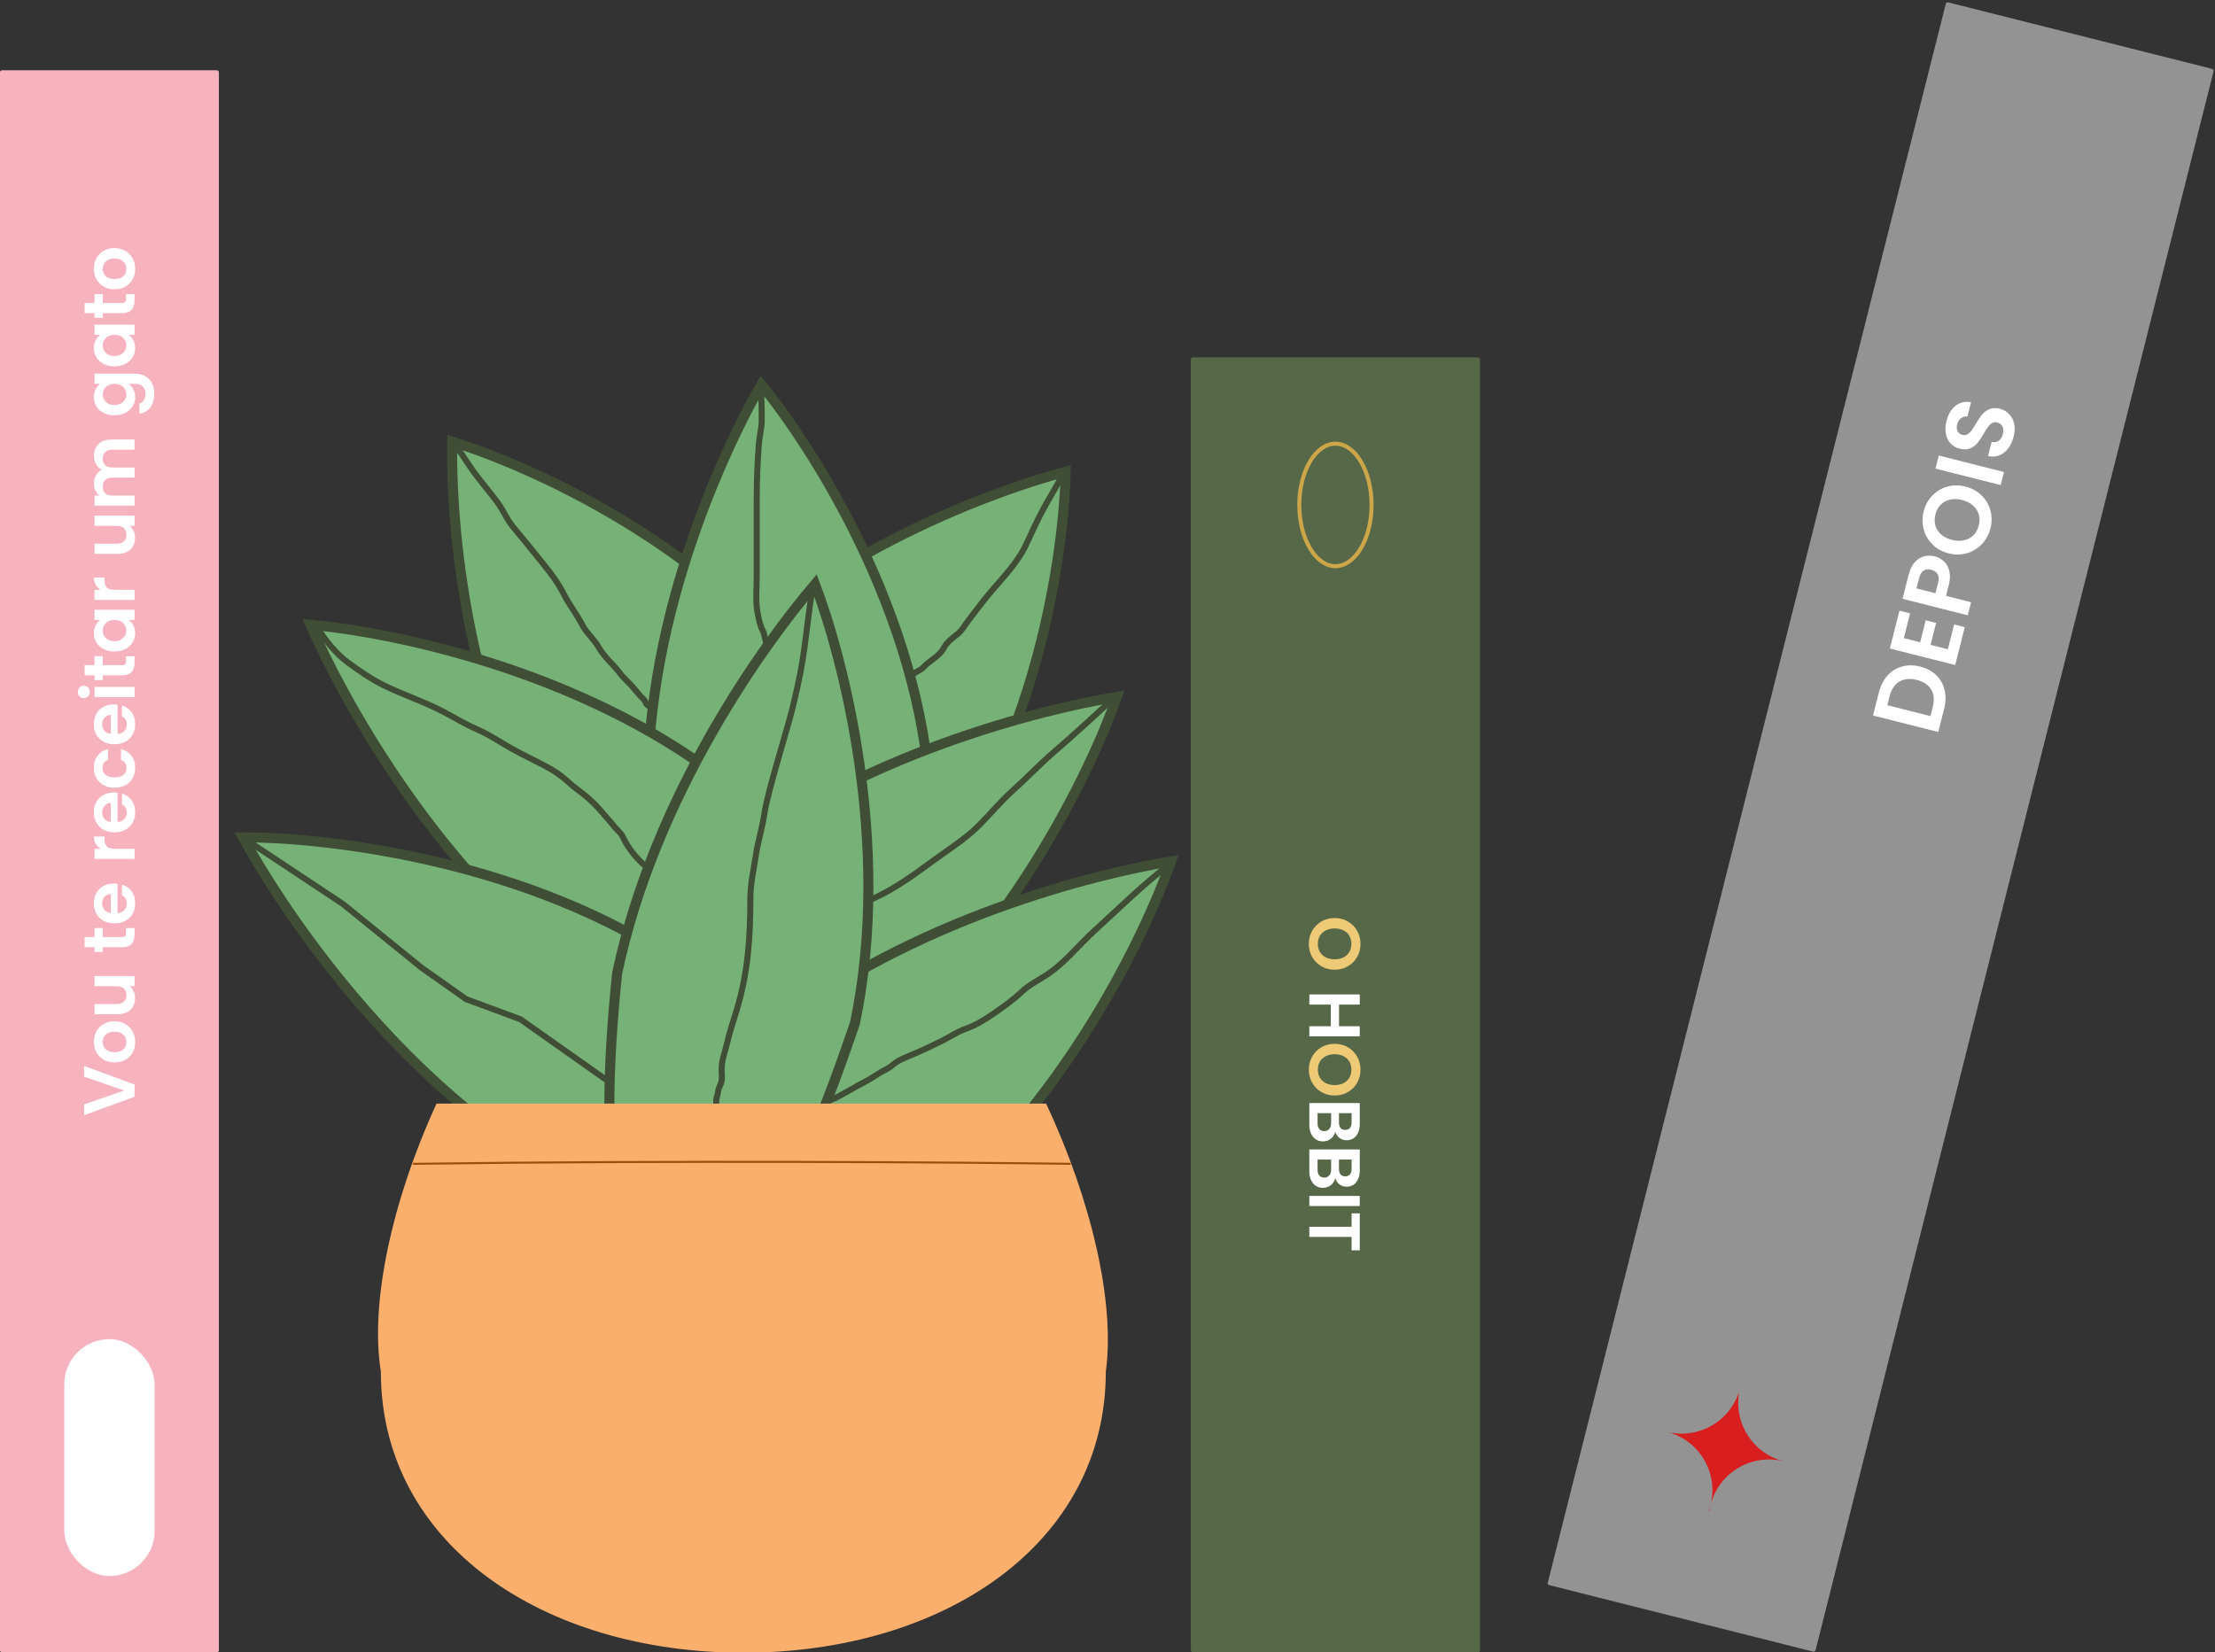 <svg width="1103" height="823" viewBox="0 0 1103 823" fill="none" xmlns="http://www.w3.org/2000/svg">
<rect x="0" y="0" width="1103" height="823" fill="#333333" stroke="none"/>
<rect x="903.845" y="822.894" width="137.524" height="813" rx="1" transform="rotate(-165.854 903.845 822.894)" fill="#939393"/>
<rect x="593" y="178" width="144" height="645" rx="1" fill="#566848"/>
<rect y="35" width="109" height="788" rx="1" fill="#F6B2BD"/>
<path d="M339.557 349.024C399.365 278.724 492.873 245.002 530.683 234.904C530.286 254.403 526.828 288.754 516.485 327.02C505.554 367.466 486.976 412.112 456.347 448.221C420.336 479.467 390.536 501.184 365.724 511.628C353.327 516.846 342.318 519.187 332.492 518.591C322.717 517.998 313.972 514.491 306.048 507.758C290.328 494.402 285.561 475.173 291.343 448.865C297.146 422.462 313.516 389.355 339.557 349.024Z" fill="#76B278" stroke="#404E35" stroke-width="5"/>
<path d="M282.249 435.134C231.139 358.278 224.474 259.099 225.18 219.97C243.815 225.722 275.885 238.506 309.823 258.988C345.694 280.636 383.498 310.791 409.775 350.18C429.895 393.404 442.565 428.032 445.772 454.762C447.374 468.116 446.592 479.344 443.313 488.626C440.051 497.859 434.271 505.3 425.616 511.064C408.447 522.497 388.649 521.784 364.95 508.98C341.167 496.131 313.848 471.276 282.249 435.134Z" fill="#76B278" stroke="#404E35" stroke-width="5"/>
<path d="M322.868 404.778C318.756 312.809 359.994 224.837 379.08 191.522C403.972 221.896 458.983 306.458 463.208 398.404C458.715 445.797 452.389 481.991 442.31 506.517C432.245 531.008 418.74 543.237 400.063 544.082C381.326 544.929 366.072 534.177 353.365 510.874C340.635 487.528 330.778 452.081 322.868 404.778Z" fill="#76B278" stroke="#404E35" stroke-width="5"/>
<path d="M286.166 484.465C213.712 428.439 169.635 345.511 154.606 311.194C192.44 314.504 287.643 332.759 360.129 388.703C393.935 422.082 418.139 449.495 431.268 471.891C444.441 494.362 445.992 510.891 436.328 523.399C426.626 535.956 410.001 539.206 384.815 532.561C359.691 525.933 326.914 509.638 286.166 484.465Z" fill="#76B278" stroke="#404E35" stroke-width="5"/>
<path d="M355.725 431.569C427.971 375.275 519.24 353.143 556.212 347.094C543.622 382.925 502.326 470.626 430.152 526.972C389.431 551.443 356.871 568.092 331.919 575.256C306.882 582.444 290.486 579.847 280.765 567.382C271.007 554.87 271.982 537.958 284.665 515.207C297.318 492.512 321.233 464.801 355.725 431.569Z" fill="#76B278" stroke="#404E35" stroke-width="5"/>
<path d="M382.712 513.601C454.93 457.272 546.188 435.095 583.157 429.028C570.585 464.865 529.332 552.586 457.185 608.968C416.476 633.459 383.925 650.123 358.976 657.3C333.943 664.501 317.545 661.912 307.818 649.452C298.054 636.943 299.021 620.031 311.693 597.275C324.335 574.573 348.236 546.85 382.712 513.601Z" fill="#76B278" stroke="#404E35" stroke-width="5"/>
<path d="M267.31 578.024C190.194 528.611 138.97 449.897 120.971 417.041C158.949 416.998 255.392 426.779 332.532 476.108C369.153 506.373 395.681 531.543 410.736 552.693C425.841 573.914 428.844 590.241 420.322 603.554C411.766 616.918 395.492 621.622 369.819 617.227C344.207 612.841 310.12 599.502 267.31 578.024Z" fill="#76B278" stroke="#404E35" stroke-width="5"/>
<path d="M307.292 484.901C326.118 395.269 381.527 319.442 405.856 290.953C419.375 326.443 444.461 420.079 425.723 509.705C410.425 554.683 396.31 588.418 381.88 609.999C367.402 631.652 353.204 640.255 337.733 637.012C322.202 633.757 312.028 620.212 307.025 594.65C302.035 569.15 302.407 532.548 307.292 484.901Z" fill="#76B278" stroke="#404E35" stroke-width="5"/>
<path fill-rule="evenodd" clip-rule="evenodd" d="M370.159 823.186C469.847 823.186 550.659 769.066 550.659 683.186C555.346 648.949 543.587 598.016 520.934 549.686H217.394C195.082 598.198 184.141 649.256 189.659 683.186C189.659 769.066 270.472 823.186 370.159 823.186Z" fill="#FBAF6C"/>
<path d="M406.249 291.958C406.376 291.139 405.815 290.373 404.996 290.246C404.177 290.12 403.411 290.681 403.284 291.5L406.249 291.958ZM394.659 352.685L393.202 352.33L394.659 352.685ZM380.659 405.185L382.144 405.395L380.659 405.185ZM376.45 425.695L377.933 425.922L376.45 425.695ZM366.731 503.496L368.166 503.933L366.731 503.496ZM362.159 519.185L363.622 519.516L362.159 519.185ZM359.302 538.588L357.837 538.262L359.302 538.588ZM357.659 543.185L359.149 543.361L357.659 543.185ZM355.159 548.185V549.685H358.159V548.185H355.159ZM403.284 291.5C398.863 320.131 400.013 324.427 393.202 352.33L396.116 353.041C402.965 324.983 401.877 320.273 406.249 291.958L403.284 291.5ZM393.202 352.33C391.982 357.326 388.868 367.789 385.846 378.398C382.849 388.922 379.927 399.647 379.174 404.975L382.144 405.395C382.862 400.32 385.71 389.829 388.732 379.22C391.728 368.697 394.879 358.111 396.116 353.041L393.202 352.33ZM379.174 404.975C378.718 408.203 377.933 411.621 377.121 415.11C376.315 418.573 375.481 422.11 374.968 425.469L377.933 425.922C378.425 422.701 379.229 419.286 380.043 415.791C380.85 412.322 381.667 408.775 382.144 405.395L379.174 404.975ZM374.968 425.469C373.861 432.71 372.147 439.972 372.147 447.657H375.147C375.147 440.276 376.779 433.477 377.933 425.922L374.968 425.469ZM372.147 447.657C372.147 467.175 370.959 484.484 365.296 503.058L368.166 503.933C373.954 484.948 375.147 467.299 375.147 447.657H372.147ZM365.296 503.058C363.817 507.912 361.873 513.641 360.696 518.855L363.622 519.516C364.767 514.446 366.645 508.922 368.166 503.933L365.296 503.058ZM360.696 518.855C360.1 521.494 359.447 523.401 358.855 525.668C358.28 527.868 357.848 530.14 357.848 533.027H360.848C360.848 530.473 361.225 528.466 361.758 526.426C362.273 524.454 363.025 522.161 363.622 519.516L360.696 518.855ZM357.848 533.027C357.848 533.902 357.937 535.02 357.968 535.864C358.003 536.803 357.983 537.607 357.837 538.262L360.766 538.913C360.999 537.865 361.002 536.742 360.966 535.753C360.926 534.67 360.848 533.859 360.848 533.027H357.848ZM357.837 538.262C357.667 539.029 357.356 539.74 357.009 540.514C356.702 541.201 356.275 542.116 356.169 543.01L359.149 543.361C359.189 543.023 359.374 542.575 359.748 541.739C360.082 540.991 360.52 540.019 360.766 538.913L357.837 538.262ZM356.169 543.01C356.029 544.205 355.806 544.986 355.601 545.697C355.396 546.408 355.159 547.193 355.159 548.185H358.159C358.159 547.677 358.267 547.282 358.484 546.527C358.702 545.772 358.979 544.803 359.149 543.361L356.169 543.01Z" fill="#404E35"/>
<path d="M582.935 431.92C583.589 431.412 583.708 430.47 583.201 429.815C582.693 429.161 581.751 429.042 581.096 429.549L582.935 431.92ZM544.959 463.611L545.97 464.719L544.959 463.611ZM520.049 486.307L519.257 485.034L519.257 485.034L520.049 486.307ZM508.885 493.93L509.914 495.022L508.885 493.93ZM494.082 505.34L493.235 504.102L494.082 505.34ZM480.853 512.446L481.357 513.859L480.853 512.446ZM454.345 525.258L453.77 523.872L453.77 523.872L454.345 525.258ZM444.19 530.717L443.184 529.603L444.19 530.717ZM439.714 533.446L440.428 534.766L439.714 533.446ZM430.887 538.733L431.563 540.072L430.887 538.733ZM413.685 546.262L412.262 546.737L413.21 549.583L414.634 549.108L413.685 546.262ZM581.096 429.549C567.954 439.739 556.111 451.404 543.948 462.503L545.97 464.719C558.247 453.517 569.919 442.012 582.935 431.92L581.096 429.549ZM543.948 462.503C539.719 466.362 535.855 470.601 531.975 474.485C528.052 478.41 524.02 482.073 519.257 485.034L520.841 487.581C525.895 484.44 530.118 480.587 534.097 476.605C538.117 472.581 541.8 468.524 545.97 464.719L543.948 462.503ZM519.257 485.034C515.513 487.361 511.338 489.56 507.857 492.838L509.914 495.022C513.107 492.016 516.849 490.063 520.841 487.581L519.257 485.034ZM507.857 492.838C503.385 497.05 498.4 500.569 493.235 504.102L494.929 506.578C500.096 503.043 505.255 499.41 509.914 495.022L507.857 492.838ZM493.235 504.102C489.042 506.971 485.007 509.374 480.35 511.033L481.357 513.859C486.367 512.074 490.647 509.508 494.929 506.578L493.235 504.102ZM480.35 511.033C478.095 511.837 475.986 512.92 473.972 514.03C471.922 515.159 470.028 516.281 468.035 517.277L469.377 519.96C471.438 518.929 473.478 517.727 475.419 516.658C477.396 515.569 479.334 514.58 481.357 513.859L480.35 511.033ZM468.035 517.277C463.337 519.626 458.596 521.867 453.77 523.872L454.921 526.643C459.833 524.602 464.642 522.327 469.377 519.96L468.035 517.277ZM453.77 523.872C450.373 525.284 446.26 526.825 443.184 529.603L445.195 531.83C447.798 529.479 451.324 528.137 454.921 526.643L453.77 523.872ZM443.184 529.603C442.018 530.657 440.732 531.191 439.001 532.127L440.428 534.766C441.852 533.996 443.676 533.202 445.195 531.83L443.184 529.603ZM439.001 532.127C437.43 532.976 435.948 533.939 434.525 534.849C433.084 535.771 431.691 536.646 430.21 537.394L431.563 540.072C433.194 539.248 434.703 538.297 436.142 537.377C437.599 536.445 438.975 535.551 440.428 534.766L439.001 532.127ZM430.21 537.394C427.56 538.733 424.079 540.749 420.953 542.517C417.735 544.336 415.012 545.82 413.685 546.262L414.634 549.108C416.306 548.551 419.338 546.876 422.429 545.128C425.612 543.329 428.995 541.369 431.563 540.072L430.21 537.394Z" fill="#404E35"/>
<path d="M124.659 419.685L170.659 450.185L210.159 482.185L232.159 497.685L259.159 507.685L301.659 537.685" stroke="#404E35" stroke-width="3" stroke-linecap="round"/>
<path d="M157.989 312.556C161.982 318.945 167.367 325.702 173.481 330.163C178.842 334.074 184.925 338.296 190.866 341.228C200.652 346.059 211.113 349.425 220.792 354.507C226.16 357.325 231.169 360.461 236.775 362.892C241.694 365.024 245.645 367.426 250.201 370.195C256.173 373.824 262.367 376.878 268.594 380.031C272.545 382.031 275.88 383.793 279.315 386.424C282.161 388.604 284.66 391.133 287.553 393.26C291.698 396.308 295.743 399.811 299.085 403.735C301.435 406.494 303.877 409.165 306.143 411.997C307.267 413.402 309.294 415.007 310.052 416.669C312.589 422.227 317.011 427.823 321.757 431.62" stroke="#404E35" stroke-width="3" stroke-linecap="round"/>
<path d="M552.36 349.736C543.444 358.049 534.473 366.25 525.238 374.203C518.024 380.415 511.507 387.316 504.435 393.653C498.347 399.108 493.254 405.351 487.492 411.112C480.406 418.198 471.661 423.54 463.64 429.456C454.736 436.024 445.439 442.73 435.313 447.333C433.614 448.105 432.659 448.266 432.659 450.185" stroke="#404E35" stroke-width="3" stroke-linecap="round"/>
<path d="M378.956 194.214C379.192 199.464 379.378 204.715 379.291 209.972C379.23 213.644 378.224 217.066 377.93 220.701C377.174 230.057 376.825 239.541 376.825 248.925C376.825 261.534 376.825 274.144 376.825 286.753C376.825 292.879 376.078 299.765 377.358 305.825C377.912 308.446 378.505 311.813 379.863 314.129C380.425 315.088 381.659 320.58 381.659 321.685" stroke="#404E35" stroke-width="3" stroke-linecap="round"/>
<path d="M528.771 237.17C525.891 242.638 522.655 247.87 519.698 253.284C516.523 259.096 513.818 265.156 511.02 271.153C506.432 280.983 498.226 288.861 491.415 297.167C488.23 301.052 485.318 305.139 482.205 309.08C480.555 311.169 479.175 313.883 477.097 315.588C474.615 317.624 471.488 319.764 470.016 322.708C467.977 326.788 462.82 329.043 459.859 332.333C458.558 333.779 456.855 334.196 455.402 335.311C455.084 335.555 452.386 337.638 452.798 337.638" stroke="#404E35" stroke-width="3" stroke-linecap="round"/>
<path d="M227.366 222.615C230.59 226.859 233.223 231.456 236.399 235.71C240.025 240.568 243.969 245.18 247.601 250.029C250.478 253.87 252.196 258.368 255.214 262.1C258.77 266.495 262.45 270.784 265.963 275.215C271.029 281.606 276.766 288.058 280.46 295.392C283.265 300.963 287.121 305.79 290.006 311.328C292.133 315.413 295.786 318.313 298.072 322.314C300.077 325.821 302.726 328.605 305.508 331.504C307.624 333.71 309.205 336.266 311.425 338.388C314.054 340.901 316.253 343.459 318.525 346.277C319.26 347.189 321.071 348.543 321.404 349.709C321.683 350.682 322.61 351.517 323.574 351.839" stroke="#404E35" stroke-width="3" stroke-linecap="round"/>
<path d="M205.659 579.686C337.664 577.874 478.828 578.931 533.159 579.686" stroke="#9D4E08"/>
<path d="M683 251.5C683 260.047 680.908 267.737 677.579 273.257C674.238 278.796 669.76 282 665 282C660.24 282 655.762 278.796 652.421 273.257C649.092 267.737 647 260.047 647 251.5C647 242.953 649.092 235.263 652.421 229.743C655.762 224.204 660.24 221 665 221C669.76 221 674.238 224.204 677.579 229.743C680.908 235.263 683 242.953 683 251.5Z" stroke="#CDA64A" stroke-width="2"/>
<path d="M651.748 470.148C651.748 467.796 652.3 465.636 653.404 463.668C654.508 461.7 656.032 460.14 657.976 458.988C659.944 457.836 662.164 457.26 664.636 457.26C667.084 457.26 669.28 457.836 671.224 458.988C673.192 460.14 674.728 461.7 675.832 463.668C676.936 465.636 677.488 467.796 677.488 470.148C677.488 472.524 676.936 474.684 675.832 476.628C674.728 478.596 673.192 480.144 671.224 481.272C669.28 482.424 667.084 483 664.636 483C662.164 483 659.944 482.424 657.976 481.272C656.032 480.144 654.508 478.596 653.404 476.628C652.3 474.66 651.748 472.5 651.748 470.148ZM656.248 470.148C656.248 471.66 656.584 472.992 657.256 474.144C657.952 475.296 658.936 476.196 660.208 476.844C661.48 477.492 662.956 477.816 664.636 477.816C666.316 477.816 667.78 477.492 669.028 476.844C670.3 476.196 671.272 475.296 671.944 474.144C672.616 472.992 672.952 471.66 672.952 470.148C672.952 468.636 672.616 467.292 671.944 466.116C671.272 464.964 670.3 464.064 669.028 463.416C667.78 462.768 666.316 462.444 664.636 462.444C662.956 462.444 661.48 462.768 660.208 463.416C658.936 464.064 657.952 464.964 657.256 466.116C656.584 467.292 656.248 468.636 656.248 470.148Z" fill="#EFCA76"/>
<path d="M677.128 516.172H652V511.132H662.692V500.368H652V495.328H677.128V500.368H666.796V511.132H677.128V516.172ZM664.888 563.654C664.624 565.07 663.916 566.234 662.764 567.146C661.612 568.058 660.292 568.514 658.804 568.514C657.46 568.514 656.272 568.178 655.24 567.506C654.232 566.858 653.44 565.91 652.864 564.662C652.288 563.414 652 561.938 652 560.234V549.398H677.128V559.766C677.128 561.47 676.852 562.934 676.3 564.158C675.748 565.406 674.98 566.342 673.996 566.966C673.012 567.614 671.896 567.938 670.648 567.938C669.184 567.938 667.96 567.542 666.976 566.75C665.992 565.982 665.296 564.95 664.888 563.654ZM666.76 554.438V559.046C666.76 560.246 667.024 561.17 667.552 561.818C668.104 562.466 668.884 562.79 669.892 562.79C670.9 562.79 671.68 562.466 672.232 561.818C672.784 561.17 673.06 560.246 673.06 559.046V554.438H666.76ZM656.104 559.514C656.104 560.738 656.392 561.686 656.968 562.358C657.544 563.054 658.36 563.402 659.416 563.402C660.496 563.402 661.336 563.042 661.936 562.322C662.56 561.602 662.872 560.63 662.872 559.406V554.438H656.104V559.514ZM664.888 586.787C664.624 588.203 663.916 589.367 662.764 590.279C661.612 591.191 660.292 591.647 658.804 591.647C657.46 591.647 656.272 591.311 655.24 590.639C654.232 589.991 653.44 589.043 652.864 587.795C652.288 586.547 652 585.071 652 583.367V572.531H677.128V582.899C677.128 584.603 676.852 586.067 676.3 587.291C675.748 588.539 674.98 589.475 673.996 590.099C673.012 590.747 671.896 591.071 670.648 591.071C669.184 591.071 667.96 590.675 666.976 589.883C665.992 589.115 665.296 588.083 664.888 586.787ZM666.76 577.571V582.179C666.76 583.379 667.024 584.303 667.552 584.951C668.104 585.599 668.884 585.923 669.892 585.923C670.9 585.923 671.68 585.599 672.232 584.951C672.784 584.303 673.06 583.379 673.06 582.179V577.571H666.76ZM656.104 582.647C656.104 583.871 656.392 584.819 656.968 585.491C657.544 586.187 658.36 586.535 659.416 586.535C660.496 586.535 661.336 586.175 661.936 585.455C662.56 584.735 662.872 583.763 662.872 582.539V577.571H656.104V582.647ZM677.128 600.704H652V595.664H677.128V600.704ZM677.128 622.783H673.06V616.087H652V611.047H673.06V604.351H677.128V622.783Z" fill="white"/>
<path d="M651.748 532.796C651.748 530.444 652.3 528.284 653.404 526.316C654.508 524.348 656.032 522.788 657.976 521.636C659.944 520.484 662.164 519.908 664.636 519.908C667.084 519.908 669.28 520.484 671.224 521.636C673.192 522.788 674.728 524.348 675.832 526.316C676.936 528.284 677.488 530.444 677.488 532.796C677.488 535.172 676.936 537.332 675.832 539.276C674.728 541.244 673.192 542.792 671.224 543.92C669.28 545.072 667.084 545.648 664.636 545.648C662.164 545.648 659.944 545.072 657.976 543.92C656.032 542.792 654.508 541.244 653.404 539.276C652.3 537.308 651.748 535.148 651.748 532.796ZM656.248 532.796C656.248 534.308 656.584 535.64 657.256 536.792C657.952 537.944 658.936 538.844 660.208 539.492C661.48 540.14 662.956 540.464 664.636 540.464C666.316 540.464 667.78 540.14 669.028 539.492C670.3 538.844 671.272 537.944 671.944 536.792C672.616 535.64 672.952 534.308 672.952 532.796C672.952 531.284 672.616 529.94 671.944 528.764C671.272 527.612 670.3 526.712 669.028 526.064C667.78 525.416 666.316 525.092 664.636 525.092C662.956 525.092 661.48 525.416 660.208 526.064C658.936 526.712 657.952 527.612 657.256 528.764C656.584 529.94 656.248 531.284 656.248 532.796Z" fill="#EFCA76"/>
<path fill-rule="evenodd" clip-rule="evenodd" d="M888.247 727.848C872.181 723.798 855.874 733.539 851.823 749.604C855.874 733.539 846.133 717.231 830.067 713.181C845.152 716.984 860.448 708.629 865.614 694.298L865.901 694.37C863.655 709.438 873.163 724.046 888.247 727.848ZM851.234 752.55L850.946 752.477C851.282 751.544 851.576 750.586 851.823 749.604C851.576 750.586 851.38 751.569 851.234 752.55Z" fill="#D81E1E"/>
<path d="M935.583 345.028C936.446 341.616 937.87 338.79 939.855 336.552C941.847 334.284 944.261 332.765 947.096 331.996C949.908 331.189 952.942 331.196 956.2 332.02C959.457 332.843 962.131 334.278 964.221 336.325C966.288 338.333 967.66 340.808 968.335 343.751C969.018 346.664 968.928 349.826 968.066 353.239L965.196 364.594L932.713 356.383L935.583 345.028ZM962.469 352.072C963.332 348.659 963.068 345.787 961.677 343.455C960.286 341.123 957.899 339.529 954.518 338.675C951.136 337.82 948.264 338.084 945.901 339.467C943.507 340.842 941.878 343.236 941.016 346.649L939.851 351.256L961.305 356.679L962.469 352.072ZM948.05 317.84L956.194 319.899L958.958 308.963L964.124 310.268L961.36 321.204L969.969 323.38L973.086 311.048L978.391 312.389L973.627 331.236L941.098 323.014L945.862 304.167L951.167 305.508L948.05 317.84ZM963.444 277.112C965.182 277.551 966.705 278.382 968.013 279.603C969.329 280.794 970.229 282.392 970.713 284.395C971.205 286.368 971.113 288.688 970.439 291.356L969.063 296.801L981.534 299.953L979.888 306.469L947.405 298.258L950.428 286.298C951.064 283.785 952.039 281.754 953.355 280.206C954.67 278.657 956.198 277.64 957.938 277.156C959.685 276.64 961.521 276.626 963.444 277.112ZM965.11 290.306C965.565 288.507 965.499 287.071 964.911 285.998C964.293 284.918 963.24 284.189 961.751 283.813C958.586 283.013 956.557 284.382 955.663 287.918L954.357 293.084L963.804 295.472L965.11 290.306ZM991.181 263.16C990.413 266.201 988.993 268.813 986.923 270.996C984.853 273.179 982.373 274.698 979.484 275.552C976.563 276.398 973.505 276.417 970.31 275.609C967.146 274.809 964.495 273.347 962.358 271.223C960.191 269.091 958.715 266.572 957.931 263.668C957.147 260.763 957.139 257.79 957.908 254.75C958.684 251.679 960.103 249.067 962.166 246.915C964.236 244.731 966.727 243.232 969.64 242.417C972.529 241.563 975.556 241.536 978.72 242.336C981.916 243.144 984.597 244.614 986.765 246.746C988.909 248.839 990.374 251.338 991.158 254.243C991.942 257.148 991.95 260.12 991.181 263.16ZM985.364 261.69C985.858 259.736 985.859 257.904 985.367 256.195C984.843 254.479 983.866 252.994 982.433 251.74C981 250.487 979.198 249.586 977.027 249.037C974.855 248.488 972.857 248.429 971.032 248.858C969.176 249.281 967.625 250.126 966.38 251.396C965.135 252.666 964.265 254.278 963.771 256.232C963.277 258.187 963.272 260.034 963.757 261.774C964.249 263.482 965.211 264.963 966.644 266.217C968.046 267.462 969.832 268.359 972.004 268.908C974.176 269.457 976.189 269.521 978.045 269.098C979.901 268.676 981.468 267.835 982.744 266.573C983.997 265.272 984.87 263.645 985.364 261.69ZM965.444 226.892L997.927 235.102L996.28 241.618L963.798 233.407L965.444 226.892ZM1002.71 217.533C1002.14 219.797 1001.24 221.747 999.998 223.381C998.768 224.985 997.29 226.13 995.565 226.816C993.841 227.502 991.982 227.61 989.988 227.139L991.753 220.158C993.11 220.403 994.283 220.204 995.27 219.562C996.265 218.89 996.951 217.809 997.327 216.319C997.712 214.799 997.657 213.515 997.163 212.466C996.638 211.409 995.786 210.731 994.607 210.433C993.645 210.19 992.78 210.285 992.01 210.718C991.241 211.15 990.571 211.773 990.003 212.587C989.411 213.361 988.702 214.469 987.875 215.911C986.722 217.864 985.681 219.432 984.755 220.618C983.805 221.764 982.603 222.665 981.15 223.321C979.674 223.938 977.912 223.987 975.865 223.47C973.941 222.984 972.387 222.079 971.203 220.757C970.019 219.434 969.275 217.81 968.969 215.885C968.633 213.951 968.747 211.868 969.311 209.634C970.158 206.283 971.667 203.777 973.836 202.114C975.983 200.412 978.542 199.821 981.513 200.341L979.701 207.507C978.569 207.287 977.532 207.537 976.591 208.256C975.627 208.936 974.961 210.006 974.592 211.464C974.271 212.736 974.338 213.842 974.793 214.782C975.256 215.692 976.108 216.303 977.349 216.617C978.218 216.836 979.018 216.741 979.748 216.332C980.456 215.884 981.101 215.288 981.685 214.544C982.246 213.762 982.955 212.654 983.813 211.22C984.967 209.267 986.022 207.702 986.98 206.525C987.938 205.348 989.159 204.435 990.643 203.787C992.127 203.139 993.877 203.07 995.894 203.58C997.631 204.019 999.131 204.876 1000.39 206.153C1001.65 207.429 1002.52 209.049 1002.98 211.014C1003.41 212.971 1003.32 215.144 1002.71 217.533Z" fill="white"/>
<path d="M41.872 530.944L67 540.16V546.28L41.872 555.496V550.096L61.852 543.184L41.872 536.308V530.944ZM67.324 519.066C67.324 520.986 66.904 522.714 66.064 524.25C65.2 525.786 63.988 526.998 62.428 527.886C60.868 528.75 59.068 529.182 57.028 529.182C54.988 529.182 53.188 528.738 51.628 527.85C50.068 526.938 48.868 525.702 48.028 524.142C47.164 522.582 46.732 520.842 46.732 518.922C46.732 517.002 47.164 515.262 48.028 513.702C48.868 512.142 50.068 510.918 51.628 510.03C53.188 509.118 54.988 508.662 57.028 508.662C59.068 508.662 60.868 509.13 62.428 510.066C63.988 510.978 65.2 512.226 66.064 513.81C66.904 515.37 67.324 517.122 67.324 519.066ZM62.932 519.066C62.932 518.154 62.716 517.302 62.284 516.51C61.828 515.694 61.156 515.046 60.268 514.566C59.38 514.086 58.3 513.846 57.028 513.846C55.132 513.846 53.68 514.35 52.672 515.358C51.64 516.342 51.124 517.554 51.124 518.994C51.124 520.434 51.64 521.646 52.672 522.63C53.68 523.59 55.132 524.07 57.028 524.07C58.924 524.07 60.388 523.602 61.42 522.666C62.428 521.706 62.932 520.506 62.932 519.066ZM47.056 486.137H67V491.213H64.48C65.344 491.861 66.028 492.713 66.532 493.769C67.012 494.801 67.252 495.929 67.252 497.153C67.252 498.713 66.928 500.093 66.28 501.293C65.608 502.493 64.636 503.441 63.364 504.137C62.068 504.809 60.532 505.145 58.756 505.145H47.056L47.056 500.105H58.036C59.62 500.105 60.844 499.709 61.708 498.917C62.548 498.125 62.968 497.045 62.968 495.677C62.968 494.285 62.548 493.193 61.708 492.401C60.844 491.609 59.62 491.213 58.036 491.213H47.056V486.137ZM51.196 466.718H60.844C61.516 466.718 62.008 466.562 62.32 466.25C62.608 465.914 62.752 465.362 62.752 464.594V462.254H67V465.422C67 469.67 64.936 471.794 60.808 471.794H51.196V474.17H47.056V471.794H42.124V466.718H47.056V462.254H51.196V466.718ZM56.596 440.089C57.316 440.089 57.964 440.137 58.54 440.233L58.54 454.813C59.98 454.693 61.108 454.189 61.924 453.301C62.74 452.413 63.148 451.321 63.148 450.025C63.148 448.153 62.344 446.821 60.736 446.029V440.593C62.656 441.169 64.24 442.273 65.488 443.905C66.712 445.537 67.324 447.541 67.324 449.917C67.324 451.837 66.904 453.565 66.064 455.101C65.2 456.613 63.988 457.801 62.428 458.665C60.868 459.505 59.068 459.925 57.028 459.925C54.964 459.925 53.152 459.505 51.592 458.665C50.032 457.825 48.832 456.649 47.992 455.137C47.152 453.625 46.732 451.885 46.732 449.917C46.732 448.021 47.14 446.329 47.956 444.841C48.772 443.329 49.936 442.165 51.448 441.349C52.936 440.509 54.652 440.089 56.596 440.089ZM55.156 445.309C53.86 445.333 52.828 445.801 52.06 446.713C51.268 447.625 50.872 448.741 50.872 450.061C50.872 451.309 51.256 452.365 52.024 453.229C52.768 454.069 53.812 454.585 55.156 454.777V445.309ZM50.152 422.792C49.096 422.144 48.268 421.304 47.668 420.272C47.068 419.216 46.768 418.016 46.768 416.672H52.06V418.004C52.06 419.588 52.432 420.788 53.176 421.604C53.92 422.396 55.216 422.792 57.064 422.792H67V427.832H47.056V422.792H50.152ZM56.596 394.738C57.316 394.738 57.964 394.786 58.54 394.882V409.462C59.98 409.342 61.108 408.838 61.924 407.95C62.74 407.062 63.148 405.97 63.148 404.674C63.148 402.802 62.344 401.47 60.736 400.678V395.242C62.656 395.818 64.24 396.922 65.488 398.554C66.712 400.186 67.324 402.19 67.324 404.566C67.324 406.486 66.904 408.214 66.064 409.75C65.2 411.262 63.988 412.45 62.428 413.314C60.868 414.154 59.068 414.574 57.028 414.574C54.964 414.574 53.152 414.154 51.592 413.314C50.032 412.474 48.832 411.298 47.992 409.786C47.152 408.274 46.732 406.534 46.732 404.566C46.732 402.67 47.14 400.978 47.956 399.49C48.772 397.978 49.936 396.814 51.448 395.998C52.936 395.158 54.652 394.738 56.596 394.738ZM55.156 399.958C53.86 399.982 52.828 400.45 52.06 401.362C51.268 402.274 50.872 403.39 50.872 404.71C50.872 405.958 51.256 407.014 52.024 407.878C52.768 408.718 53.812 409.234 55.156 409.426V399.958ZM57.028 392.355C54.964 392.355 53.164 391.935 51.628 391.095C50.068 390.255 48.868 389.091 48.028 387.603C47.164 386.115 46.732 384.411 46.732 382.491C46.732 380.019 47.356 377.979 48.604 376.371C49.828 374.739 51.556 373.647 53.788 373.095V378.531C52.924 378.819 52.252 379.311 51.772 380.007C51.268 380.679 51.016 381.519 51.016 382.527C51.016 383.967 51.544 385.107 52.6 385.947C53.632 386.787 55.108 387.207 57.028 387.207C58.924 387.207 60.4 386.787 61.456 385.947C62.488 385.107 63.004 383.967 63.004 382.527C63.004 380.487 62.092 379.155 60.268 378.531V373.095C62.428 373.647 64.144 374.739 65.416 376.371C66.688 378.003 67.324 380.043 67.324 382.491C67.324 384.411 66.904 386.115 66.064 387.603C65.2 389.091 64 390.255 62.464 391.095C60.904 391.935 59.092 392.355 57.028 392.355ZM56.596 350.863C57.316 350.863 57.964 350.911 58.54 351.007L58.54 365.587C59.98 365.467 61.108 364.963 61.924 364.075C62.74 363.187 63.148 362.095 63.148 360.799C63.148 358.927 62.344 357.595 60.736 356.803V351.367C62.656 351.943 64.24 353.047 65.488 354.679C66.712 356.311 67.324 358.315 67.324 360.691C67.324 362.611 66.904 364.339 66.064 365.875C65.2 367.387 63.988 368.575 62.428 369.439C60.868 370.279 59.068 370.699 57.028 370.699C54.964 370.699 53.152 370.279 51.592 369.439C50.032 368.599 48.832 367.423 47.992 365.911C47.152 364.399 46.732 362.659 46.732 360.691C46.732 358.795 47.14 357.103 47.956 355.615C48.772 354.103 49.936 352.939 51.448 352.123C52.936 351.283 54.652 350.863 56.596 350.863ZM55.156 356.083C53.86 356.107 52.828 356.575 52.06 357.487C51.268 358.399 50.872 359.515 50.872 360.835C50.872 362.083 51.256 363.139 52.024 364.003C52.768 364.843 53.812 365.359 55.156 365.551L55.156 356.083ZM44.68 344.628C44.68 345.516 44.404 346.26 43.852 346.86C43.276 347.436 42.568 347.724 41.728 347.724C40.888 347.724 40.192 347.436 39.64 346.86C39.064 346.26 38.776 345.516 38.776 344.628C38.776 343.74 39.064 343.008 39.64 342.432C40.192 341.832 40.888 341.532 41.728 341.532C42.568 341.532 43.276 341.832 43.852 342.432C44.404 343.008 44.68 343.74 44.68 344.628ZM47.056 342.144H67V347.184H47.056V342.144ZM51.196 331.296H60.844C61.516 331.296 62.008 331.14 62.32 330.828C62.608 330.492 62.752 329.94 62.752 329.172L62.752 326.832H67L67 330C67 334.248 64.936 336.372 60.808 336.372H51.196V338.748H47.056V336.372H42.124L42.124 331.296H47.056V326.832H51.196V331.296ZM56.956 324.503C54.94 324.503 53.152 324.107 51.592 323.315C50.032 322.499 48.832 321.407 47.992 320.039C47.152 318.647 46.732 317.099 46.732 315.395C46.732 313.907 47.032 312.611 47.632 311.507C48.232 310.379 48.988 309.479 49.9 308.807H47.056V303.731H67V308.807H64.084C65.02 309.455 65.8 310.355 66.424 311.507C67.024 312.635 67.324 313.943 67.324 315.431C67.324 317.111 66.892 318.647 66.028 320.039C65.164 321.407 63.952 322.499 62.392 323.315C60.808 324.107 58.996 324.503 56.956 324.503ZM57.028 308.807C55.804 308.807 54.76 309.047 53.896 309.527C53.008 310.007 52.336 310.655 51.88 311.471C51.4 312.287 51.16 313.163 51.16 314.099C51.16 315.035 51.388 315.899 51.844 316.691C52.3 317.483 52.972 318.131 53.86 318.635C54.724 319.115 55.756 319.355 56.956 319.355C58.156 319.355 59.212 319.115 60.124 318.635C61.012 318.131 61.696 317.483 62.176 316.691C62.656 315.875 62.896 315.011 62.896 314.099C62.896 313.163 62.668 312.287 62.212 311.471C61.732 310.655 61.06 310.007 60.196 309.527C59.308 309.047 58.252 308.807 57.028 308.807ZM50.152 293.769C49.096 293.121 48.268 292.281 47.668 291.249C47.068 290.193 46.768 288.993 46.768 287.649H52.06V288.981C52.06 290.565 52.432 291.765 53.176 292.581C53.92 293.373 55.216 293.769 57.064 293.769H67V298.809H47.056V293.769H50.152ZM47.056 256.848H67V261.924H64.48C65.344 262.572 66.028 263.424 66.532 264.48C67.012 265.512 67.252 266.64 67.252 267.864C67.252 269.424 66.928 270.804 66.28 272.004C65.608 273.204 64.636 274.152 63.364 274.848C62.068 275.52 60.532 275.856 58.756 275.856H47.056V270.816H58.036C59.62 270.816 60.844 270.42 61.708 269.628C62.548 268.836 62.968 267.756 62.968 266.388C62.968 264.996 62.548 263.904 61.708 263.112C60.844 262.32 59.62 261.924 58.036 261.924H47.056L47.056 256.848ZM46.768 227.107C46.768 224.659 47.524 222.691 49.036 221.203C50.524 219.691 52.612 218.935 55.3 218.935H67V223.975H55.984C54.424 223.975 53.236 224.371 52.42 225.163C51.58 225.955 51.16 227.035 51.16 228.403C51.16 229.771 51.58 230.863 52.42 231.679C53.236 232.471 54.424 232.867 55.984 232.867H67V237.907H55.984C54.424 237.907 53.236 238.303 52.42 239.095C51.58 239.887 51.16 240.967 51.16 242.335C51.16 243.727 51.58 244.831 52.42 245.647C53.236 246.439 54.424 246.835 55.984 246.835H67V251.875H47.056V246.835H49.468C48.628 246.187 47.968 245.359 47.488 244.351C47.008 243.319 46.768 242.191 46.768 240.967C46.768 239.407 47.104 238.015 47.776 236.791C48.424 235.567 49.36 234.619 50.584 233.947C49.432 233.299 48.508 232.363 47.812 231.139C47.116 229.891 46.768 228.547 46.768 227.107ZM46.732 197.763C46.732 196.275 47.032 194.967 47.632 193.839C48.208 192.711 48.964 191.823 49.9 191.175H47.056V186.099H67.144C68.992 186.099 70.636 186.471 72.076 187.215C73.54 187.959 74.692 189.075 75.532 190.563C76.396 192.051 76.828 193.851 76.828 195.963C76.828 198.795 76.168 201.123 74.848 202.947C73.528 204.747 71.728 205.767 69.448 206.007V201.003C70.36 200.739 71.08 200.175 71.608 199.311C72.16 198.423 72.436 197.355 72.436 196.107C72.436 194.643 71.992 193.455 71.104 192.543C70.24 191.631 68.92 191.175 67.144 191.175H64.048C64.984 191.823 65.764 192.723 66.388 193.875C67.012 195.003 67.324 196.299 67.324 197.763C67.324 199.443 66.892 200.979 66.028 202.371C65.164 203.763 63.952 204.867 62.392 205.683C60.808 206.475 58.996 206.871 56.956 206.871C54.94 206.871 53.152 206.475 51.592 205.683C50.032 204.867 48.832 203.775 47.992 202.407C47.152 201.015 46.732 199.467 46.732 197.763ZM57.028 191.175C55.804 191.175 54.76 191.415 53.896 191.895C53.008 192.375 52.336 193.023 51.88 193.839C51.4 194.655 51.16 195.531 51.16 196.467C51.16 197.403 51.388 198.267 51.844 199.059C52.3 199.851 52.972 200.499 53.86 201.003C54.724 201.483 55.756 201.723 56.956 201.723C58.156 201.723 59.212 201.483 60.124 201.003C61.012 200.499 61.696 199.851 62.176 199.059C62.656 198.243 62.896 197.379 62.896 196.467C62.896 195.531 62.668 194.655 62.212 193.839C61.732 193.023 61.06 192.375 60.196 191.895C59.308 191.415 58.252 191.175 57.028 191.175ZM56.956 182.472C54.94 182.472 53.152 182.076 51.592 181.284C50.032 180.468 48.832 179.376 47.992 178.008C47.152 176.616 46.732 175.068 46.732 173.364C46.732 171.876 47.032 170.58 47.632 169.476C48.232 168.348 48.988 167.448 49.9 166.776H47.056V161.7H67L67 166.776H64.084C65.02 167.424 65.8 168.324 66.424 169.476C67.024 170.604 67.324 171.912 67.324 173.4C67.324 175.08 66.892 176.616 66.028 178.008C65.164 179.376 63.952 180.468 62.392 181.284C60.808 182.076 58.996 182.472 56.956 182.472ZM57.028 166.776C55.804 166.776 54.76 167.016 53.896 167.496C53.008 167.976 52.336 168.624 51.88 169.44C51.4 170.256 51.16 171.132 51.16 172.068C51.16 173.004 51.388 173.868 51.844 174.66C52.3 175.452 52.972 176.1 53.86 176.604C54.724 177.084 55.756 177.324 56.956 177.324C58.156 177.324 59.212 177.084 60.124 176.604C61.012 176.1 61.696 175.452 62.176 174.66C62.656 173.844 62.896 172.98 62.896 172.068C62.896 171.132 62.668 170.256 62.212 169.44C61.732 168.624 61.06 167.976 60.196 167.496C59.308 167.016 58.252 166.776 57.028 166.776ZM51.196 150.91H60.844C61.516 150.91 62.008 150.754 62.32 150.442C62.608 150.106 62.752 149.554 62.752 148.786V146.446H67V149.614C67 153.862 64.936 155.986 60.808 155.986H51.196V158.362H47.056V155.986H42.124V150.91H47.056V146.446H51.196V150.91ZM67.324 133.965C67.324 135.885 66.904 137.613 66.064 139.149C65.2 140.685 63.988 141.897 62.428 142.785C60.868 143.649 59.068 144.081 57.028 144.081C54.988 144.081 53.188 143.637 51.628 142.749C50.068 141.837 48.868 140.601 48.028 139.041C47.164 137.481 46.732 135.741 46.732 133.821C46.732 131.901 47.164 130.161 48.028 128.601C48.868 127.041 50.068 125.817 51.628 124.929C53.188 124.017 54.988 123.561 57.028 123.561C59.068 123.561 60.868 124.029 62.428 124.965C63.988 125.877 65.2 127.125 66.064 128.709C66.904 130.269 67.324 132.021 67.324 133.965ZM62.932 133.965C62.932 133.053 62.716 132.201 62.284 131.409C61.828 130.593 61.156 129.945 60.268 129.465C59.38 128.985 58.3 128.745 57.028 128.745C55.132 128.745 53.68 129.249 52.672 130.257C51.64 131.241 51.124 132.453 51.124 133.893C51.124 135.333 51.64 136.545 52.672 137.529C53.68 138.489 55.132 138.969 57.028 138.969C58.924 138.969 60.388 138.501 61.42 137.565C62.428 136.605 62.932 135.405 62.932 133.965Z" fill="white"/>
<rect x="32" y="667" width="45" height="118" rx="22.5" fill="white"/>
</svg>
